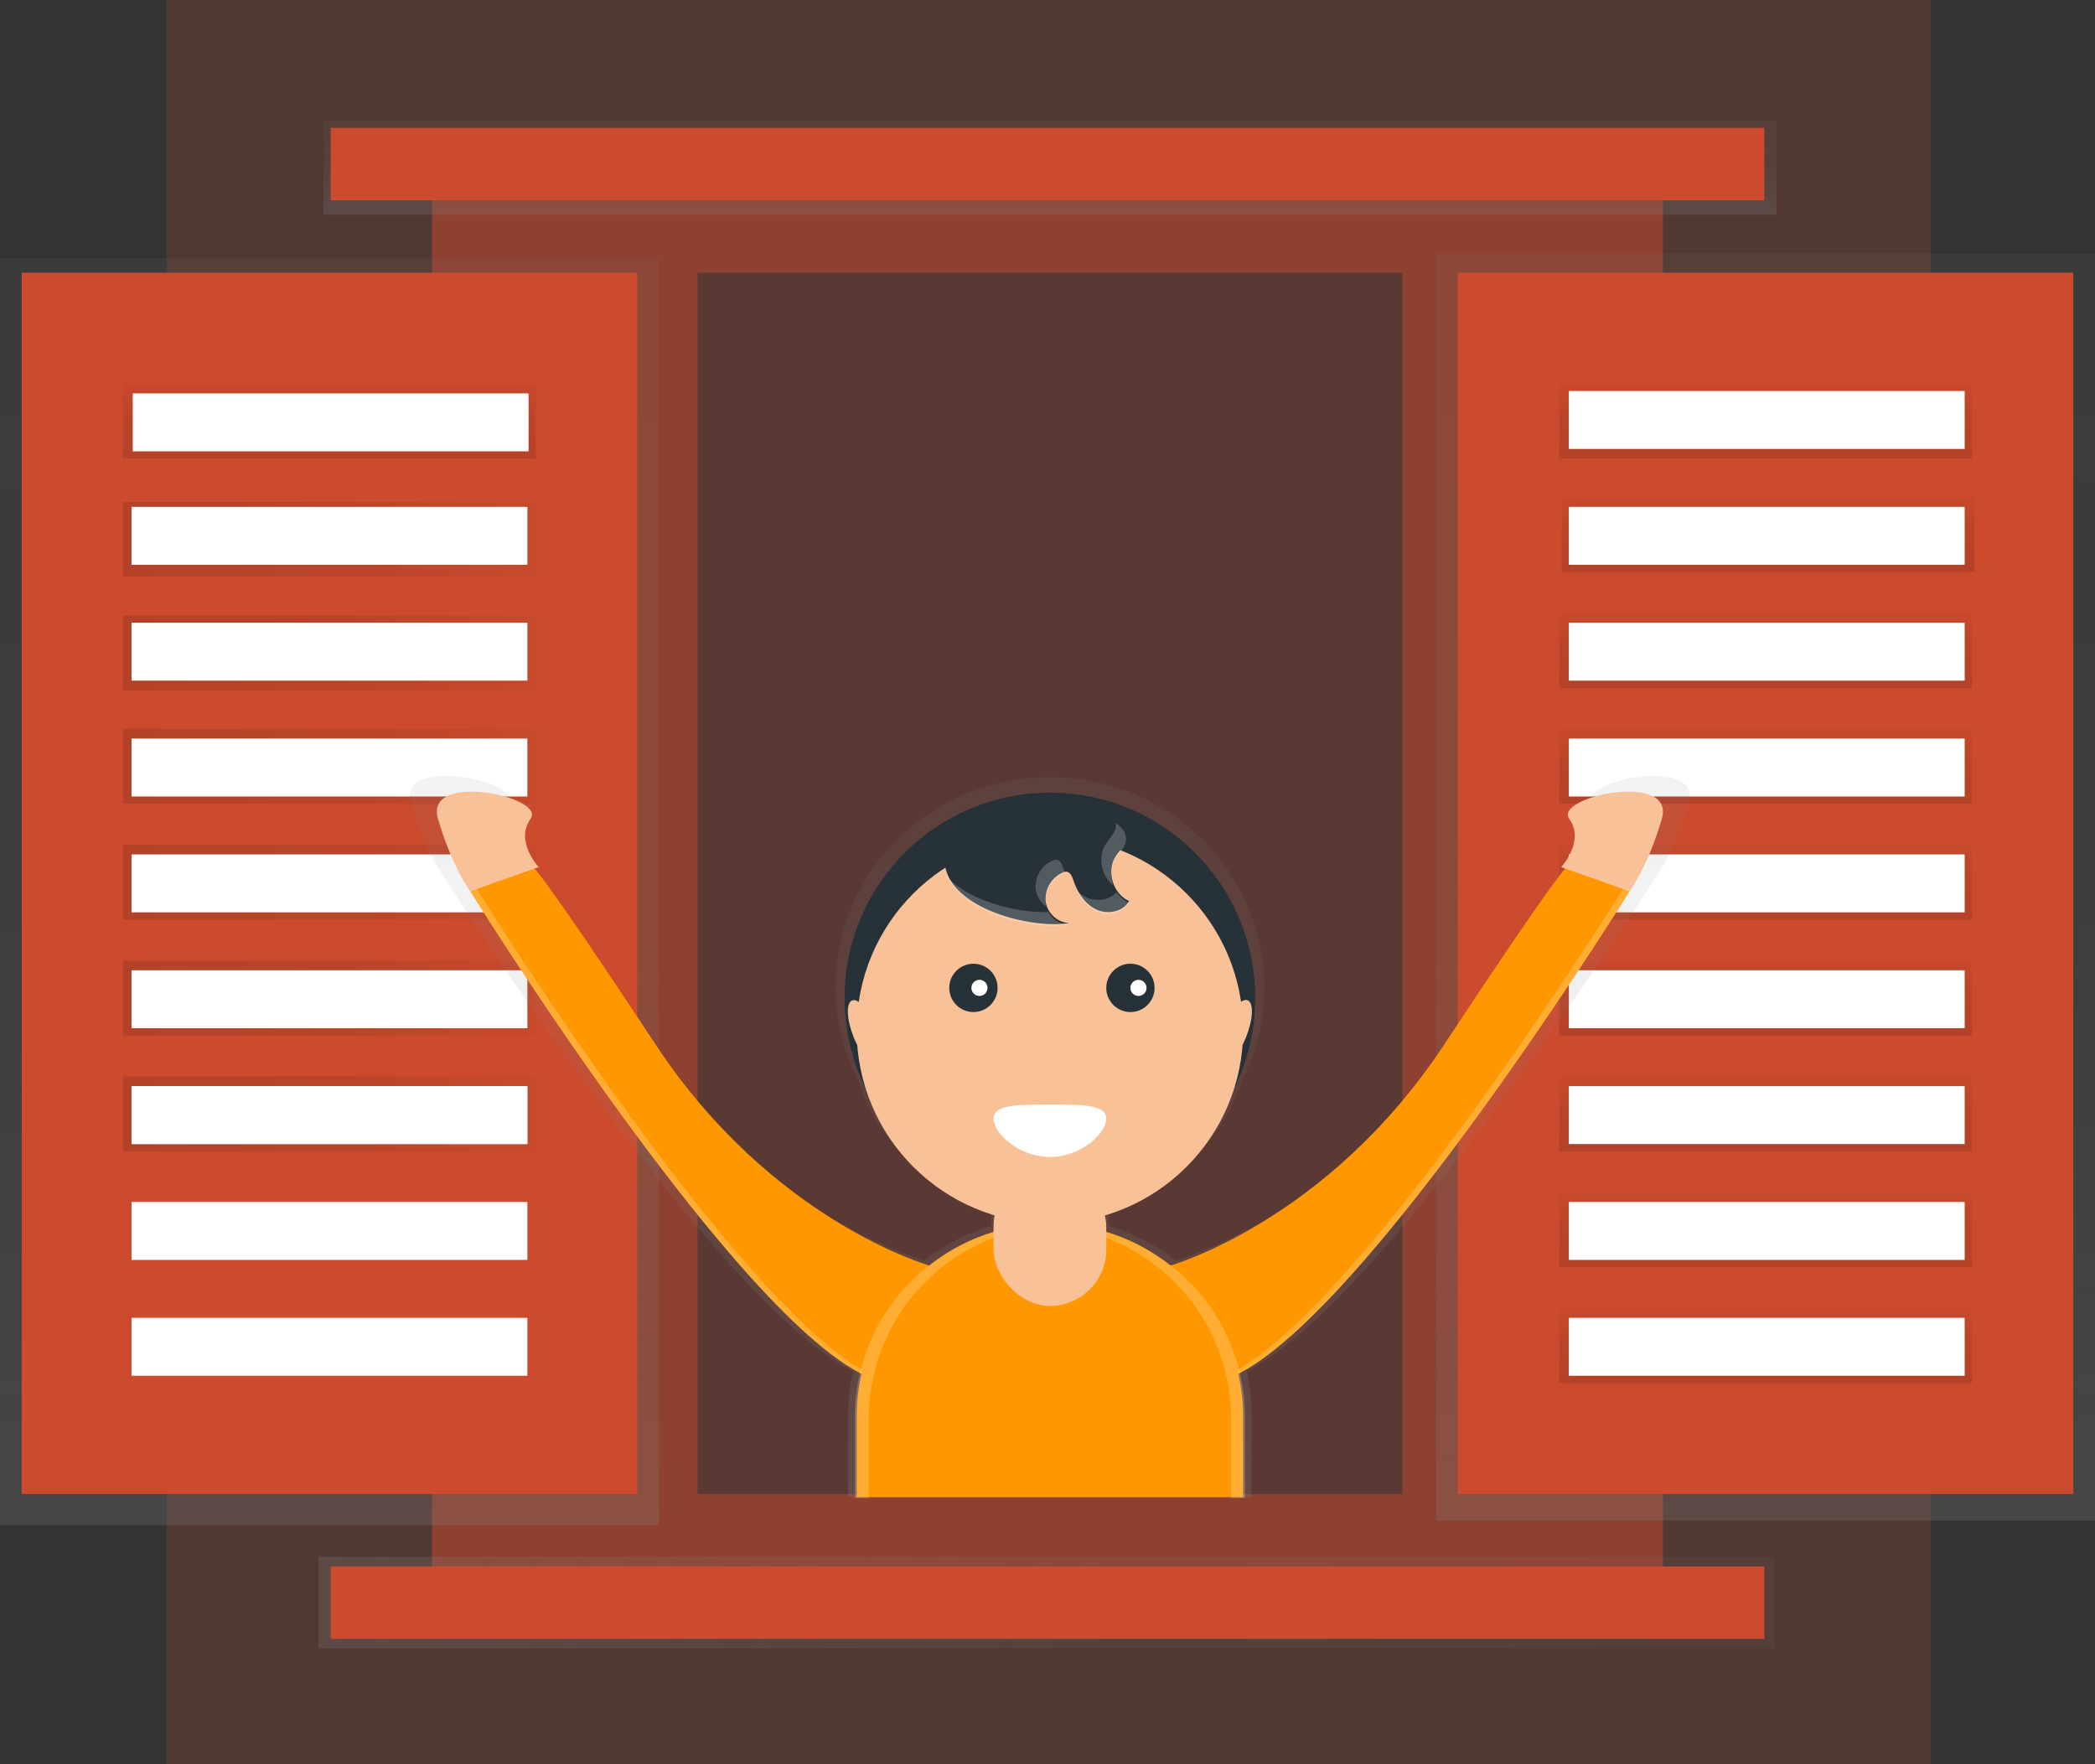 <svg data-name="Layer 1" height="731" id="fd1e300e-6133-4b79-9025-3394cccdd89f"
     viewBox="0 0 868 731" width="868" xmlns="http://www.w3.org/2000/svg" xmlns:xlink="http://www.w3.org/1999/xlink">
  <rect x="0" y="0" width="868" height="731" fill="#333333" stroke="none"/>
  <defs>
    <linearGradient gradientUnits="userSpaceOnUse" id="06147ff9-8cd2-48ac-a1c1-caecd7b6d6a5" x1="731.5" x2="731.5" y1="630"
                    y2="105">
      <stop offset="0" stop-color="gray" stop-opacity="0.25" />
      <stop offset="0.54" stop-color="gray" stop-opacity="0.12" />
      <stop offset="1" stop-color="gray" stop-opacity="0.1" />
    </linearGradient>
    <linearGradient id="a49b107c-cf66-4ec6-8282-86ab0caa351c" x1="136.5" x2="136.5" xlink:href="#06147ff9-8cd2-48ac-a1c1-caecd7b6d6a5" y1="632"
                    y2="107" />
    <linearGradient gradientUnits="userSpaceOnUse" id="1f9811ff-c8f4-40a6-be63-e60ca0341cbe" x1="136.5" x2="136.5" y1="190"
                    y2="159">
      <stop offset="0" stop-opacity="0.12" />
      <stop offset="0.55" stop-opacity="0.09" />
      <stop offset="1" stop-opacity="0.02" />
    </linearGradient>
    <linearGradient id="b9a200bd-353c-4381-b6e1-073e5213fd80" x1="732.5" x2="732.5" xlink:href="#1f9811ff-c8f4-40a6-be63-e60ca0341cbe" y1="237"
                    y2="206" />
    <linearGradient id="bd740118-0fc8-46fe-baa7-1287731d1ce1" x1="731.5" x2="731.5" xlink:href="#1f9811ff-c8f4-40a6-be63-e60ca0341cbe" y1="285"
                    y2="254" />
    <linearGradient id="be3dcc85-6798-4804-ad40-40dd5e1bf54d" x1="731.5" x2="731.5" xlink:href="#1f9811ff-c8f4-40a6-be63-e60ca0341cbe" y1="333"
                    y2="302" />
    <linearGradient id="7951aed1-d6b7-43ca-8fc6-4bf3d931fa96" x1="731.5" x2="731.5" xlink:href="#1f9811ff-c8f4-40a6-be63-e60ca0341cbe" y1="381"
                    y2="350" />
    <linearGradient id="f7ec873f-c4fc-49e9-9fd3-dd83f2d4e56d" x1="731.5" x2="731.5" xlink:href="#1f9811ff-c8f4-40a6-be63-e60ca0341cbe" y1="429"
                    y2="398" />
    <linearGradient id="ccdfa92b-51d8-4ad9-a821-9e1bef0af2d7" x1="731.5" x2="731.5" xlink:href="#1f9811ff-c8f4-40a6-be63-e60ca0341cbe" y1="477"
                    y2="446" />
    <linearGradient id="073d1fbf-61de-45f9-b512-c4899ce091e5" x1="731.5" x2="731.5" xlink:href="#1f9811ff-c8f4-40a6-be63-e60ca0341cbe" y1="525"
                    y2="494" />
    <linearGradient id="24835175-14ba-470d-95d2-6a8277fcc694" x1="731.5" x2="731.5" xlink:href="#1f9811ff-c8f4-40a6-be63-e60ca0341cbe" y1="573"
                    y2="542" />
    <linearGradient id="5ff08f58-18b8-40ea-89dd-f61e941fbca5" x1="731.5" x2="731.5"
                    xlink:href="#1f9811ff-c8f4-40a6-be63-e60ca0341cbe" />
    <linearGradient id="35037972-f4cb-4e52-85d9-6feea861c78a" x1="51" x2="222" xlink:href="#1f9811ff-c8f4-40a6-be63-e60ca0341cbe" y1="223.5"
                    y2="223.5" />
    <linearGradient id="c11cf938-6a5f-4793-b594-126852022070" x1="51" x2="222" xlink:href="#1f9811ff-c8f4-40a6-be63-e60ca0341cbe" y1="270.5"
                    y2="270.5" />
    <linearGradient id="68e8be81-276e-4a4c-a07a-ad0995a3c0be" x1="51" x2="222" xlink:href="#1f9811ff-c8f4-40a6-be63-e60ca0341cbe" y1="317.5"
                    y2="317.5" />
    <linearGradient id="0822cc54-0c46-479a-a5ec-03e9a82962c7" x1="51" x2="222" xlink:href="#1f9811ff-c8f4-40a6-be63-e60ca0341cbe" y1="365.5"
                    y2="365.5" />
    <linearGradient id="7019b20f-90f6-479e-a238-57a05bc6be32" x1="51" x2="222" xlink:href="#1f9811ff-c8f4-40a6-be63-e60ca0341cbe" y1="413.5"
                    y2="413.5" />
    <linearGradient id="d42fcc48-79e2-414c-a733-2be802693088" x1="51" x2="222" xlink:href="#1f9811ff-c8f4-40a6-be63-e60ca0341cbe" y1="461.5"
                    y2="461.5" />
    <linearGradient id="0c4558fc-2870-4523-bb15-f13635f1ebad" x1="132" x2="735" xlink:href="#06147ff9-8cd2-48ac-a1c1-caecd7b6d6a5" y1="664"
                    y2="664" />
    <linearGradient id="5f8c78d2-e119-41dc-88f5-5bfd3b7b4286" x1="435" x2="435" xlink:href="#06147ff9-8cd2-48ac-a1c1-caecd7b6d6a5" y1="89"
                    y2="50" />
    <linearGradient id="0b3309b2-8c80-4e02-ba09-43858a03760e" x1="601" x2="601" xlink:href="#06147ff9-8cd2-48ac-a1c1-caecd7b6d6a5" y1="704.8"
                    y2="406" />
  </defs>
  <title>welcome</title>
  <rect fill="#cc4b2e" height="731" opacity="0.2" width="731" x="69" />
  <rect fill="#cc4b2e" height="595.5" opacity="0.5" width="510" x="179" y="68.25" />
  <rect fill="url(#06147ff9-8cd2-48ac-a1c1-caecd7b6d6a5)" height="525" width="273" x="595" y="105" />
  <rect fill="url(#a49b107c-cf66-4ec6-8282-86ab0caa351c)" height="525" width="273" y="107" />
  <rect fill="#cc4b2e" height="506" width="255" x="604" y="113" />
  <rect fill="#cc4b2e" height="506" transform="translate(439 816.5) rotate(-180)" width="255" x="175" y="197.5" />
  <rect fill="url(#1f9811ff-c8f4-40a6-be63-e60ca0341cbe)" height="31" width="171" x="51" y="159" />
  <rect fill="url(#b9a200bd-353c-4381-b6e1-073e5213fd80)" height="31" width="171" x="647" y="206" />
  <rect fill="url(#bd740118-0fc8-46fe-baa7-1287731d1ce1)" height="31" width="171" x="646" y="254" />
  <rect fill="url(#be3dcc85-6798-4804-ad40-40dd5e1bf54d)" height="31" width="171" x="646" y="302" />
  <rect fill="url(#7951aed1-d6b7-43ca-8fc6-4bf3d931fa96)" height="31" width="171" x="646" y="350" />
  <rect fill="url(#f7ec873f-c4fc-49e9-9fd3-dd83f2d4e56d)" height="31" width="171" x="646" y="398" />
  <rect fill="url(#ccdfa92b-51d8-4ad9-a821-9e1bef0af2d7)" height="31" width="171" x="646" y="446" />
  <rect fill="url(#073d1fbf-61de-45f9-b512-c4899ce091e5)" height="31" width="171" x="646" y="494" />
  <rect fill="url(#24835175-14ba-470d-95d2-6a8277fcc694)" height="31" width="171" x="646" y="542" />
  <rect fill="url(#5ff08f58-18b8-40ea-89dd-f61e941fbca5)" height="31" width="171" x="646" y="159" />
  <rect fill="url(#35037972-f4cb-4e52-85d9-6feea861c78a)" height="31" width="171" x="51" y="208" />
  <rect fill="url(#c11cf938-6a5f-4793-b594-126852022070)" height="31" width="171" x="51" y="255" />
  <rect fill="url(#68e8be81-276e-4a4c-a07a-ad0995a3c0be)" height="31" width="171" x="51" y="302" />
  <rect fill="url(#0822cc54-0c46-479a-a5ec-03e9a82962c7)" height="31" width="171" x="51" y="350" />
  <rect fill="url(#7019b20f-90f6-479e-a238-57a05bc6be32)" height="31" width="171" x="51" y="398" />
  <rect fill="#fff" height="24" width="164" x="55" y="163" />
  <rect fill="#fff" height="24" width="164" x="54.5" y="210" />
  <rect fill="#fff" height="24" width="164" x="54.5" y="258" />
  <rect fill="#fff" height="24" width="164" x="54.5" y="306" />
  <rect fill="#fff" height="24" width="164" x="54.5" y="354" />
  <rect fill="#fff" height="24" width="164" x="54.5" y="402" />
  <rect fill="url(#d42fcc48-79e2-414c-a733-2be802693088)" height="31" width="171" x="51" y="446" />
  <rect fill="#fff" height="24" width="164" x="54.5" y="450" />
  <rect fill="#fff" height="24" width="164" x="54.5" y="450" />
  <rect fill="#fff" height="24" width="164" x="54.5" y="498" />
  <rect fill="#fff" height="24" width="164" x="54.5" y="546" />
  <rect fill="#fff" height="24" width="164" x="650" y="162" />
  <rect fill="#fff" height="24" width="164" x="650" y="210" />
  <rect fill="#fff" height="24" width="164" x="650" y="258" />
  <rect fill="#fff" height="24" width="164" x="650" y="306" />
  <rect fill="#fff" height="24" width="164" x="650" y="354" />
  <rect fill="#fff" height="24" width="164" x="650" y="402" />
  <rect fill="#fff" height="24" width="164" x="650" y="450" />
  <rect fill="#fff" height="24" width="164" x="650" y="498" />
  <rect fill="#fff" height="24" width="164" x="650" y="546" />
  <rect fill="url(#0c4558fc-2870-4523-bb15-f13635f1ebad)" height="38" width="603" x="132" y="645" />
  <rect fill="#cc4b2e" height="30" width="594" x="137" y="649" />
  <rect fill="url(#5f8c78d2-e119-41dc-88f5-5bfd3b7b4286)" height="39" width="602" x="134" y="50" />
  <rect fill="#cc4b2e" height="30" width="594" x="137" y="53" />
  <rect fill="#263238" height="506" opacity="0.5" width="292" x="289" y="113" />
  <path
    d="M825.66,417.55c7,9.38-3.48,20.46-3.48,20.46l1.76.61c-2.59,2.87-12.82,15.82-52.26,74.4-50.5,75-118.55,93.71-118.55,93.71h0a84,84,0,0,0-27.73-14.31v-7.08a83,83,0,0,0,55.3-53.48,85.08,85.08,0,0,0,9.14-38.44c0-48-39.77-86.94-88.82-86.94s-88.82,38.93-88.82,86.94a85.08,85.08,0,0,0,9.14,38.44,83,83,0,0,0,55.3,53.48v7.08a84,84,0,0,0-27.73,14.31h0S480.83,588,430.33,513c-39.44-58.58-49.67-71.54-52.26-74.4l1.76-.61s-10.45-11.08-3.48-20.46-46.15-20.46-40.06,0,13.93,30.69,13.93,30.69S461.42,623.6,519.47,652.58a80.43,80.43,0,0,0-2.06,18.12V704.8H684.59V670.7a80.43,80.43,0,0,0-2.06-18.12c58-29,169.25-204.35,169.25-204.35s7.84-10.23,13.93-30.69S818.69,408.17,825.66,417.55Z"
    fill="url(#0b3309b2-8c80-4e02-ba09-43858a03760e)" transform="translate(-166 -84.5)" />
  <circle cx="435" cy="413.47" fill="#263238" r="85.06" />
  <circle cx="435" cy="426.82" fill="#f8c198" r="80.06" />
  <circle cx="403.31" cy="409.3" fill="#263238" r="10.01" />
  <circle cx="468.36" cy="409.3" fill="#263238" r="10.01" />
  <path d="M624.35,548c0,6-10.45,15.85-23.35,15.85S577.65,554,577.65,548s10.45-5.84,23.35-5.84S624.35,542,624.35,548Z"
        fill="#fff" transform="translate(-166 -84.5)" />
  <circle cx="405.81" cy="409.3" fill="#fff" r="3.34" />
  <circle cx="471.69" cy="409.3" fill="#fff" r="3.34" />
  <path
    d="M609,466.88c-4.88,0-9.26-4.24-9.78-9.09a12,12,0,0,1,7-11.75,3.42,3.42,0,0,1,1.47-.38c1.68,0,2.51,2,3.05,3.59,1.68,4.92,4.66,9.72,9.34,12s11.22,1.11,13.69-3.47c-6.62-2.95-9.45-12.21-5.6-18.35,1.49-2.37,3.81-4.38,4.28-7.14.86-5-4.62-8.64-9.47-10.14-14-4.33-62.8-4.81-65.49,16.08C554.67,460.27,593.63,469.8,609,466.88Z"
    fill="#263238" transform="translate(-166 -84.5)" />
  <ellipse cx="524.27" cy="512.15" fill="#f8c198" rx="5" ry="14.18"
           transform="translate(-317.38 143.66) rotate(-21.53)" />
  <ellipse cx="677.73" cy="512.15" fill="#f8c198" rx="14.18" ry="5"
           transform="translate(-213.42 870.11) rotate(-68.47)" />
  <path
    d="M650.91,608.84s65.17-18.3,113.54-91.69,50.87-73.59,50.87-73.59l25.85,10.21S721.09,647.25,669.39,657.26,650.91,608.84,650.91,608.84Z"
    fill="#ff9800" transform="translate(-166 -84.5)" />
  <path d="M812.83,443.77s10-10.84,3.34-20,44.2-20,38.36,0-13.34,30-13.34,30Z" fill="#f8c198"
        transform="translate(-166 -84.5)" />
  <path
    d="M551.09,608.84s-65.17-18.3-113.54-91.69-50.87-73.59-50.87-73.59l-25.85,10.21s120.09,193.48,171.8,203.49S551.09,608.84,551.09,608.84Z"
    fill="#ff9800" transform="translate(-166 -84.5)" />
  <path d="M389.17,443.77s-10-10.84-3.34-20-44.2-20-38.36,0,13.34,30,13.34,30Z" fill="#f8c198"
        transform="translate(-166 -84.5)" />
  <g opacity="0.2">
    <path
      d="M628.29,427.27c-.48,2.76-2.8,4.76-4.28,7.14-3.37,5.38-1.62,13.16,3.32,17a12.79,12.79,0,0,1,.85-11.14c1.49-2.37,3.81-4.38,4.28-7.14.54-3.13-1.41-5.73-4.13-7.6A6,6,0,0,1,628.29,427.27Z"
      fill="#fff" transform="translate(-166 -84.5)" />
    <path
      d="M607.46,446.51c-.32-.75-.62-1.51-.88-2.27-.54-1.59-1.37-3.54-3.05-3.59a3.42,3.42,0,0,0-1.47.38,12,12,0,0,0-7,11.75,10.53,10.53,0,0,0,4.47,7.35,9.4,9.4,0,0,1-.3-1.51,12,12,0,0,1,7-11.75A3.87,3.87,0,0,1,607.46,446.51Z"
      fill="#fff" transform="translate(-166 -84.5)" />
    <path
      d="M600.41,462.35c-12.16.51-31.78-4.13-41.45-14,7.22,15.36,37.05,21.79,50,19.32A10.08,10.08,0,0,1,600.41,462.35Z"
      fill="#fff" transform="translate(-166 -84.5)" />
    <path
      d="M628.68,454.11c-2.92,3.43-8.58,4.15-12.75,2.12a14.54,14.54,0,0,1-3.7-2.61,17.84,17.84,0,0,0,7.87,8.44c4.68,2.27,11.22,1.11,13.69-3.47A11.88,11.88,0,0,1,628.68,454.11Z"
      fill="#fff" transform="translate(-166 -84.5)" />
  </g>
  <path
    d="M837.85,453.77S717.76,647.25,666,657.26a60.33,60.33,0,0,1-9.07,1.11,53.05,53.05,0,0,0,12.41-1.11c51.71-10,171.8-203.49,171.8-203.49l-2.68-.95C838.09,453.45,837.85,453.77,837.85,453.77Z"
    fill="#fff" opacity="0.2" transform="translate(-166 -84.5)" />
  <path
    d="M364.15,453.77S484.24,647.25,536,657.26a60.33,60.33,0,0,0,9.07,1.11,53.05,53.05,0,0,1-12.41-1.11c-51.71-10-171.8-203.49-171.8-203.49l2.68-.95C363.91,453.45,364.15,453.77,364.15,453.77Z"
    fill="#fff" opacity="0.2" transform="translate(-166 -84.5)" />
  <path
    d="M435,506.88h0a80.06,80.06,0,0,1,80.06,80.06V620.3a0,0,0,0,1,0,0H354.94a0,0,0,0,1,0,0V586.94A80.06,80.06,0,0,1,435,506.88Z"
    fill="#ff9800" />
  <path
    d="M601.83,591.8h0a80.93,80.93,0,0,0-8.72.47c1,0,1.91-.06,2.88-.06h0a80.06,80.06,0,0,1,80.06,80.06v32.94h5.84V671.86A80.06,80.06,0,0,0,601.83,591.8Z"
    fill="#fff" opacity="0.2" transform="translate(-166 -84.5)" />
  <path
    d="M600.17,591.8h0a80.93,80.93,0,0,1,8.72.47c-1,0-1.91-.06-2.88-.06h0a80.06,80.06,0,0,0-80.06,80.06v32.94h-5.84V671.86A80.06,80.06,0,0,1,600.17,591.8Z"
    fill="#fff" opacity="0.2" transform="translate(-166 -84.5)" />
  <rect fill="#f8c198" height="56.29" rx="23.35" ry="23.35" width="46.7" x="411.65" y="484.78" />
</svg>
